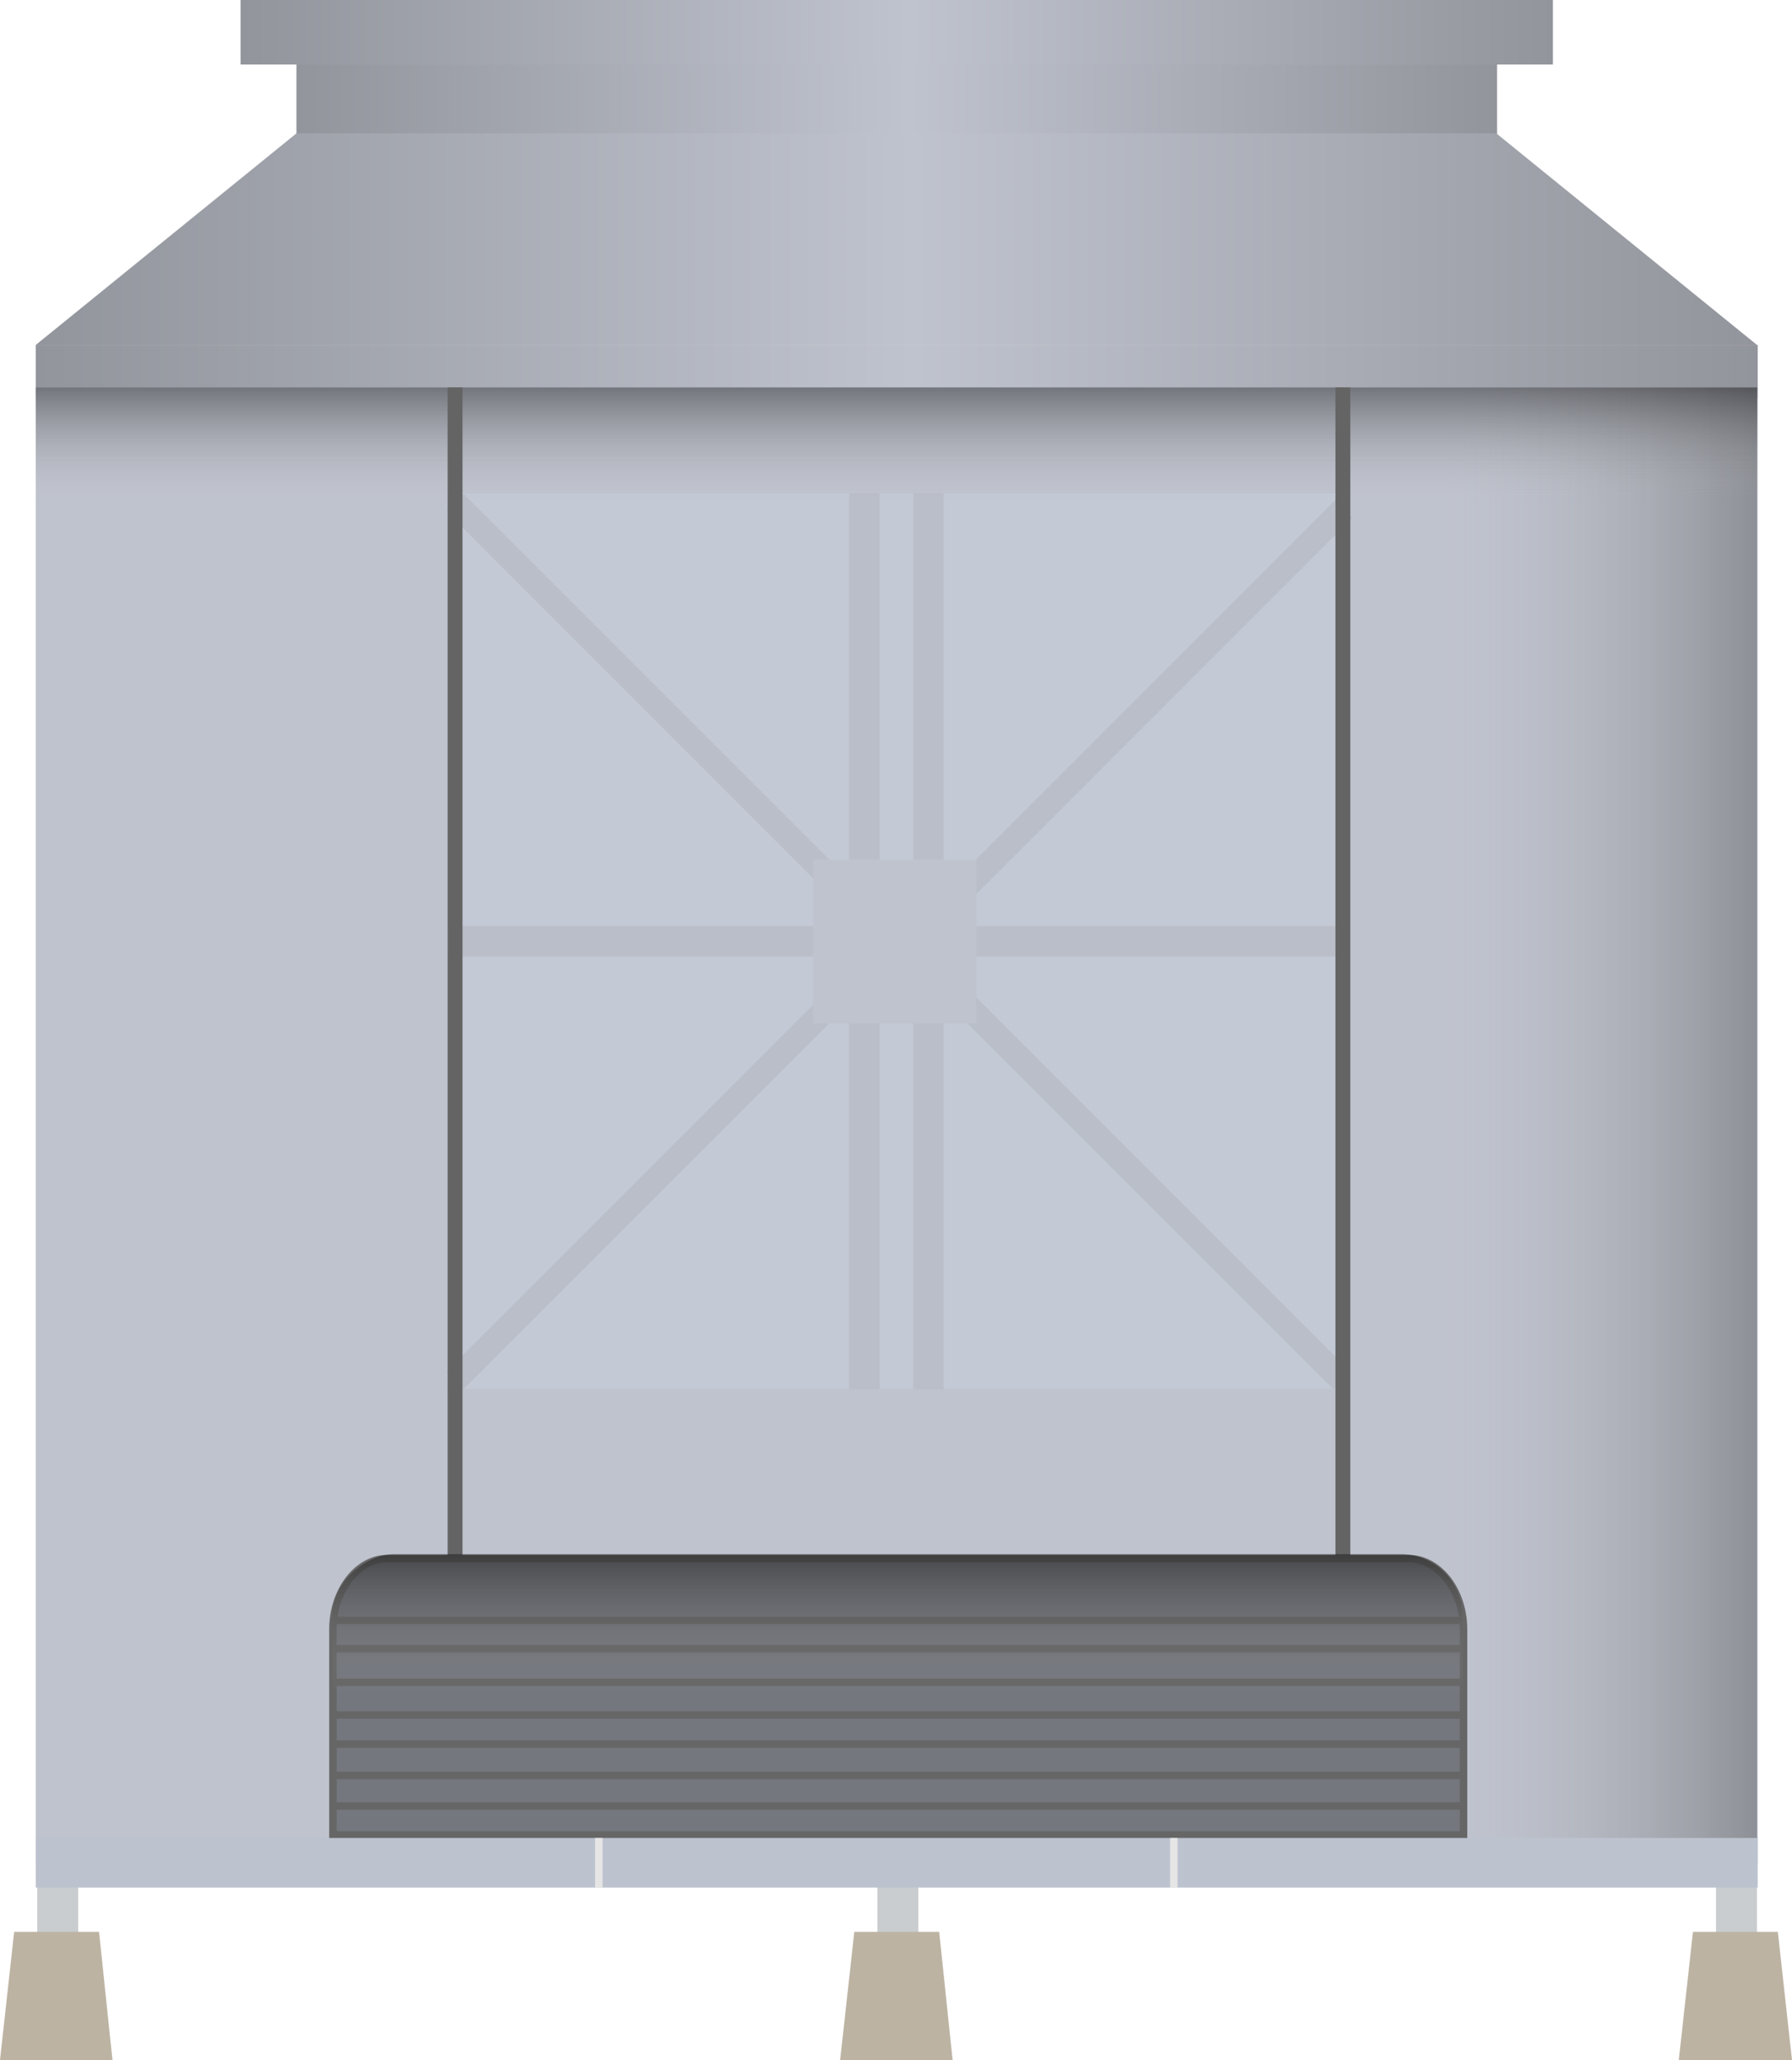 <svg id="레이어_1" data-name="레이어 1" xmlns="http://www.w3.org/2000/svg" xmlns:xlink="http://www.w3.org/1999/xlink" viewBox="0 0 240.6 276.5"><defs><style>.cls-1{fill:#c9cdcf;}.cls-2{fill:#bdb3a3;}.cls-3{fill:url(#무제_그라디언트_5);}.cls-4{fill:url(#무제_그라디언트_5-2);}.cls-5{fill:#bfc3ce;}.cls-6{fill:url(#무제_그라디언트_5-3);}.cls-7{fill:url(#무제_그라디언트_5-4);}.cls-11,.cls-14,.cls-8{opacity:0.4;}.cls-8{fill:url(#무제_그라디언트_65);}.cls-9{fill:#c3c9d5;}.cls-10{fill:#babec8;}.cls-11{fill:url(#무제_그라디언트_63);}.cls-12{fill:#646464;}.cls-13{fill:#74777d;stroke:#666;}.cls-13,.cls-16{stroke-miterlimit:10;}.cls-14{fill:url(#무제_그라디언트_63-2);}.cls-15{fill:#bdc3ce;}.cls-16{fill:none;stroke:#e6e6e6;}</style><linearGradient id="무제_그라디언트_5" x1="39.79" y1="11.47" x2="200.95" y2="11.47" gradientUnits="userSpaceOnUse"><stop offset="0" stop-color="#92959c"/><stop offset="0.51" stop-color="#bfc3ce"/><stop offset="1" stop-color="#93959c"/></linearGradient><linearGradient id="무제_그라디언트_5-2" x1="4.79" y1="49.89" x2="235.95" y2="49.89" xlink:href="#무제_그라디언트_5"/><linearGradient id="무제_그라디언트_5-3" x1="4.79" y1="32.11" x2="235.95" y2="32.11" xlink:href="#무제_그라디언트_5"/><linearGradient id="무제_그라디언트_5-4" x1="32.28" y1="4.33" x2="208.47" y2="4.33" xlink:href="#무제_그라디언트_5"/><linearGradient id="무제_그라디언트_65" x1="-73.51" y1="392.88" x2="-16.56" y2="392.88" gradientTransform="translate(252.5 -241.9)" gradientUnits="userSpaceOnUse"><stop offset="0.27" stop-color="#b3b3b3" stop-opacity="0"/><stop offset="1" stop-color="#434343"/></linearGradient><linearGradient id="무제_그라디언트_63" x1="44.7" y1="418.93" x2="65.3" y2="418.93" gradientTransform="translate(193.6 -224.7)" gradientUnits="userSpaceOnUse"><stop offset="0.27" stop-color="#b3b3b3" stop-opacity="0"/><stop offset="1"/></linearGradient><linearGradient id="무제_그라디언트_63-2" x1="-116.83" y1="419.09" x2="-91.29" y2="419.09" gradientTransform="translate(352.8 -65.8)" xlink:href="#무제_그라디언트_63"/></defs><rect class="cls-1" x="117.8" y="251.9" width="5.5" height="14.81"/><polygon class="cls-2" points="127.9 276.5 112.8 276.5 114.7 259.3 126.1 259.3 127.9 276.5"/><rect class="cls-1" x="230.4" y="251.9" width="5.5" height="14.81"/><polygon class="cls-2" points="240.6 276.5 225.4 276.5 227.3 259.3 238.7 259.3 240.6 276.5"/><rect class="cls-1" x="5" y="251.9" width="5.5" height="14.81"/><polygon class="cls-2" points="15.1 276.5 0 276.5 1.9 259.3 13.3 259.3 15.1 276.5"/><rect class="cls-3" x="39.8" y="4.3" width="161.2" height="14.29"/><rect class="cls-4" x="4.8" y="46.3" width="231.2" height="7.14"/><rect class="cls-5" x="4.8" y="52" width="231.2" height="198.09"/><polygon class="cls-6" points="235.9 46.3 4.8 46.3 39.8 17.9 200.9 17.9 235.9 46.3"/><rect class="cls-7" x="32.3" width="176.2" height="8.66"/><rect class="cls-8" x="179" y="52" width="56.9" height="198.09"/><rect class="cls-9" x="60.1" y="66.2" width="120.2" height="120.22"/><rect class="cls-10" x="114" y="66.2" width="4.1" height="53.07"/><rect class="cls-10" x="213.6" y="231" width="4.1" height="54.57" transform="translate(345.7 -89.3) rotate(90)"/><rect class="cls-10" x="279.2" y="231" width="4.1" height="54.57" transform="translate(411.3 -154.9) rotate(90)"/><rect class="cls-10" x="114" y="132.4" width="4.1" height="54.09"/><rect class="cls-10" x="122.6" y="66.2" width="4.1" height="53.07"/><rect class="cls-10" x="280.8" y="189.3" width="3.3" height="74.4" transform="translate(114.6 -265.3) rotate(45)"/><rect class="cls-10" x="214" y="253.7" width="3.3" height="74.4" transform="translate(140.6 -199.2) rotate(45)"/><rect class="cls-10" x="214" y="188.4" width="3.3" height="74.4" transform="translate(399.4 100.8) rotate(135)"/><rect class="cls-10" x="280.5" y="253.7" width="3.3" height="74.4" transform="translate(559.1 165.2) rotate(135)"/><rect class="cls-10" x="122.6" y="132.4" width="4.1" height="54.09"/><rect class="cls-5" x="109.2" y="115.4" width="21.9" height="21.94"/><rect class="cls-11" x="238.3" y="78.6" width="20.6" height="231.16" transform="translate(-73.8 310.9) rotate(-90)"/><rect class="cls-12" x="60.1" y="52" width="2" height="159.71"/><rect class="cls-12" x="179.3" y="52" width="2" height="159.71"/><path class="cls-13" d="M172.9,381.4V350.7c0-5.2,3.3-9.5,7.3-9.5H317.3c4.1,0,7.4,4.3,7.4,9.5v30.7" transform="translate(-128.2 -132)"/><path class="cls-13" d="M324.7,382.7" transform="translate(-128.2 -132)"/><path class="cls-13" d="M172.9,382.7" transform="translate(-128.2 -132)"/><line class="cls-13" x1="44.7" y1="242.4" x2="196.4" y2="242.4"/><line class="cls-13" x1="44.7" y1="246.3" x2="196.4" y2="246.3"/><line class="cls-13" x1="44.7" y1="238.3" x2="196.4" y2="238.3"/><line class="cls-13" x1="44.7" y1="230.2" x2="196.4" y2="230.2"/><line class="cls-13" x1="44.3" y1="221.3" x2="196.1" y2="221.3"/><line class="cls-13" x1="44.7" y1="234.1" x2="196.4" y2="234.1"/><line class="cls-13" x1="44.7" y1="225.8" x2="196.4" y2="225.8"/><line class="cls-13" x1="44.7" y1="217.5" x2="196.4" y2="217.5"/><path class="cls-13" d="M299.4,341.2" transform="translate(-128.2 -132)"/><path class="cls-13" d="M274.1,341.2" transform="translate(-128.2 -132)"/><path class="cls-13" d="M248.8,341.2" transform="translate(-128.2 -132)"/><path class="cls-13" d="M223.5,341.2" transform="translate(-128.2 -132)"/><path class="cls-13" d="M198.2,341.2" transform="translate(-128.2 -132)"/><rect class="cls-14" x="236" y="277.4" width="25.5" height="151.76" rx="8.3" transform="translate(-232.8 470.1) rotate(-90)"/><rect class="cls-15" x="4.8" y="246.7" width="231.2" height="6.66"/><line class="cls-16" x1="80.4" y1="246.7" x2="80.4" y2="253.4"/><line class="cls-16" x1="157.6" y1="246.7" x2="157.6" y2="253.4"/></svg>